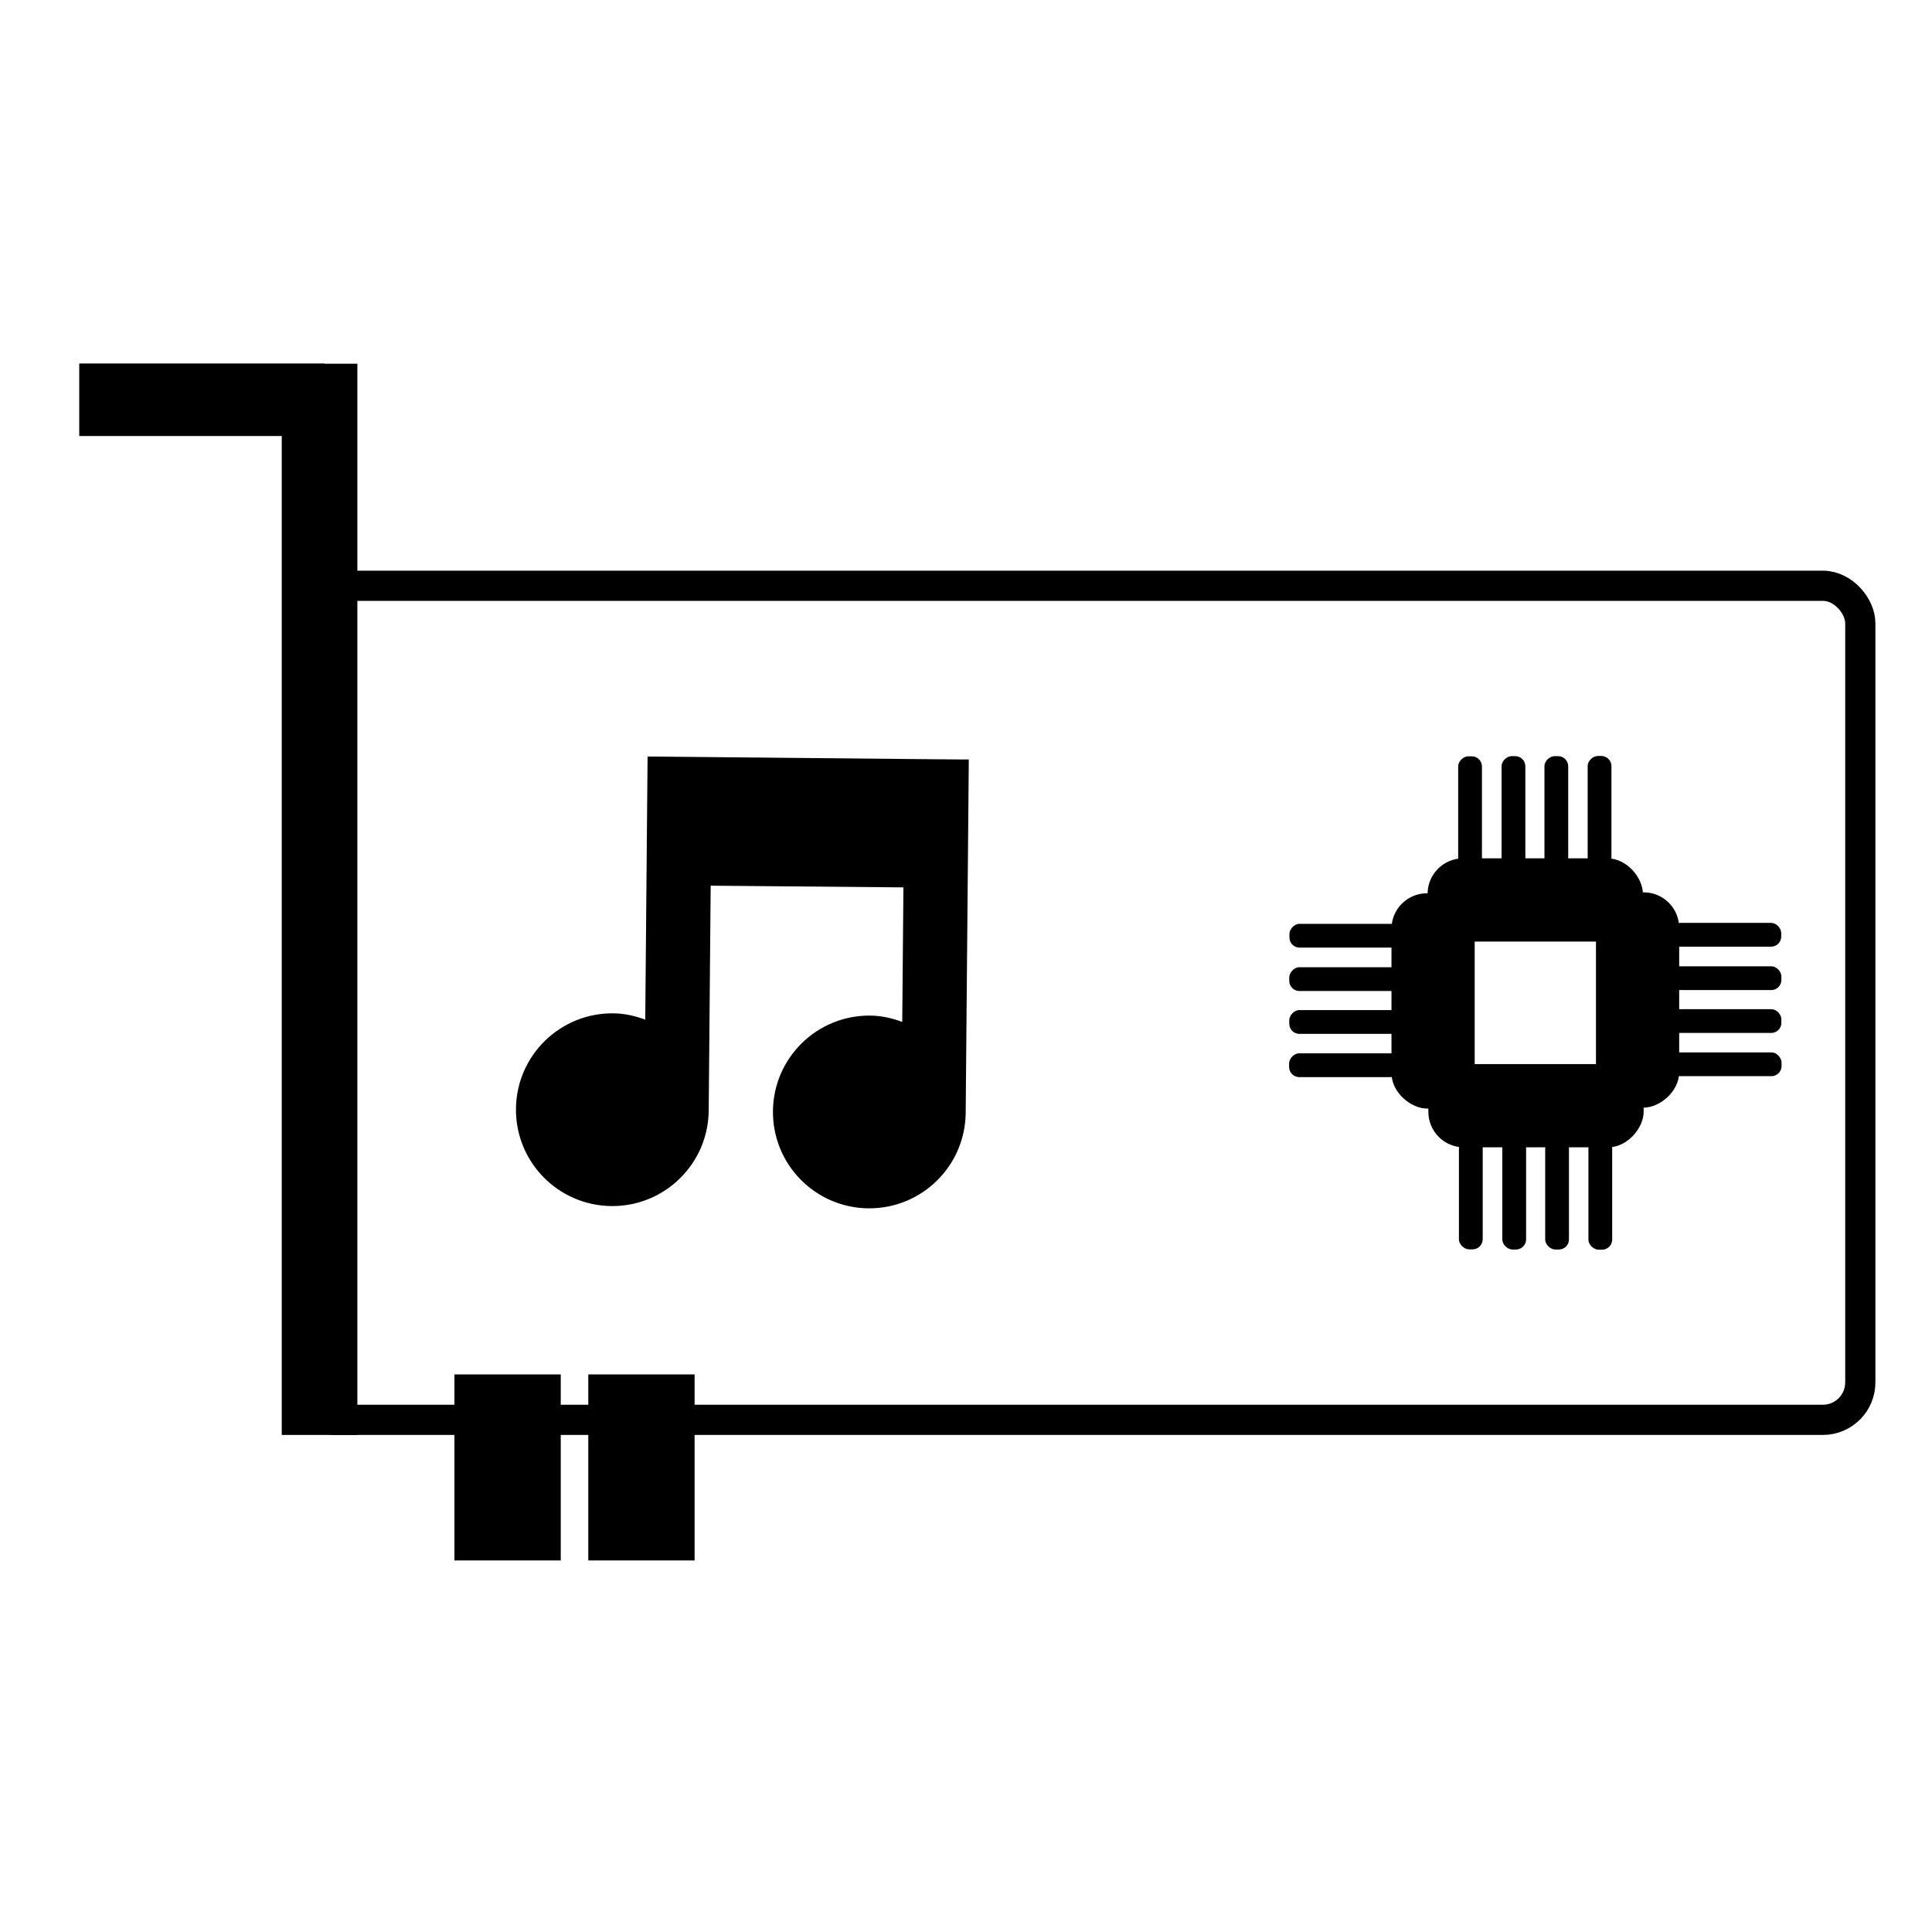 <?xml version="1.0" encoding="UTF-8" standalone="no"?>
<!-- Created with Inkscape (http://www.inkscape.org/) -->

<svg
   xmlns:dc="http://purl.org/dc/elements/1.1/"
   xmlns:cc="http://creativecommons.org/ns#"
   xmlns:rdf="http://www.w3.org/1999/02/22-rdf-syntax-ns#"
   xmlns:svg="http://www.w3.org/2000/svg"
   xmlns="http://www.w3.org/2000/svg"
   xmlns:sodipodi="http://sodipodi.sourceforge.net/DTD/sodipodi-0.dtd"
   xmlns:inkscape="http://www.inkscape.org/namespaces/inkscape"
   id="svg2"
   version="1.1"
   inkscape:version="0.48.5 r10040"
   width="512"
   height="512"
   sodipodi:docname="audio-card.svg"
   viewBox="0 0 512 512">
  <defs
     id="defs6" />
  <sodipodi:namedview
     pagecolor="#ffffff"
     bordercolor="#666666"
     borderopacity="1"
     objecttolerance="10"
     gridtolerance="10"
     guidetolerance="10"
     inkscape:pageopacity="0"
     inkscape:pageshadow="2"
     inkscape:window-width="1920"
     inkscape:window-height="1007"
     id="namedview4"
     showgrid="false"
     inkscape:zoom="0.8251953"
     inkscape:cx="-112.33959"
     inkscape:cy="159.48345"
     inkscape:window-x="0"
     inkscape:window-y="31"
     inkscape:window-maximized="1"
     inkscape:current-layer="svg2"
     inkscape:document-units="px" />
  <rect
     style="fill:#000000;fill-opacity:1;stroke:none"
     id="rect3436-2"
     width="28.172"
     height="49.301"
     x="120.432"
     y="364.237" />
  <rect
     style="fill:#000000;fill-opacity:1;stroke:none"
     id="rect3436-2-5"
     width="28.172"
     height="49.301"
     x="155.903"
     y="364.237" />
  <rect
     style="fill:none;stroke:#000000;stroke-width:8;stroke-miterlimit:4;stroke-opacity:1;stroke-dasharray:none;stroke-dashoffset:0"
     id="rect3333"
     width="413.909"
     height="221.041"
     x="79.091"
     y="155.234"
     ry="9.925"
     rx="9.925" />
  <path
     style="opacity:1;fill:#000000;fill-opacity:1;stroke:none;stroke-width:5.689;stroke-miterlimit:4;stroke-dasharray:none;stroke-dashoffset:0;stroke-opacity:1"
     d="m 21,96.327 0,19.224 53.669,0 0,264.723 20.037,0 0,-283.885 -8.694,0 0,-0.062 -65.012,0 z"
     id="rect3419"
     inkscape:connector-curvature="0" />
  <path
     style="fill:#cccccc;fill-opacity:1;fill-rule:evenodd;stroke:none;stroke-width:0.273"
     d=""
     id="path3783"
     inkscape:connector-curvature="0" />
  <g
     id="g4228"
     transform="matrix(0.31,0,0,0.31,-668.338,385.284)">
    <path
       inkscape:connector-curvature="0"
       id="path3783-3"
       d=""
       style="fill:#cccccc;fill-opacity:1;fill-rule:evenodd;stroke:none" />
    <g
       transform="matrix(1.022,0,0,1.022,3206.33,-648.576)"
       style="fill:#000000;fill-opacity:1"
       id="g4176">
      <g
         style="fill:#000000;fill-opacity:1"
         id="g3452"
         transform="translate(886.719,-159.375)">
        <rect
           ry="29.7"
           y="295.868"
           x="-720.365"
           height="69.606"
           width="180.091"
           id="rect3375-6"
           style="fill:#000000;fill-opacity:1;stroke:none" />
        <rect
           transform="matrix(0,1,-1,0,0,0)"
           ry="8.486"
           y="674.904"
           x="210.513"
           height="19.887"
           width="93.222"
           id="rect3375-2-29"
           style="fill:#000000;fill-opacity:1;stroke:none" />
        <rect
           transform="matrix(0,1,-1,0,0,0)"
           ry="8.486"
           y="638.606"
           x="210.375"
           height="19.887"
           width="93.36"
           id="rect3375-2-7-1"
           style="fill:#000000;fill-opacity:1;stroke:none" />
        <rect
           transform="matrix(0,1,-1,0,0,0)"
           ry="8.486"
           y="602.745"
           x="210.375"
           height="19.887"
           width="93.36"
           id="rect3375-2-7-0-2"
           style="fill:#000000;fill-opacity:1;stroke:none" />
        <rect
           transform="matrix(0,1,-1,0,0,0)"
           ry="8.486"
           y="566.586"
           x="210.237"
           height="19.887"
           width="93.36"
           id="rect3375-2-7-0-4-7"
           style="fill:#000000;fill-opacity:1;stroke:none" />
      </g>
      <g
         style="fill:#000000;fill-opacity:1"
         id="g3452-2"
         transform="matrix(0,1,-1,0,672.668,885.288)">
        <rect
           ry="29.7"
           y="295.868"
           x="-720.365"
           height="69.606"
           width="180.091"
           id="rect3375-9-0"
           style="fill:#000000;fill-opacity:1;stroke:none" />
        <rect
           transform="matrix(0,1,-1,0,0,0)"
           ry="8.486"
           y="674.904"
           x="210.513"
           height="19.887"
           width="93.222"
           id="rect3375-2-2-9"
           style="fill:#000000;fill-opacity:1;stroke:none" />
        <rect
           transform="matrix(0,1,-1,0,0,0)"
           ry="8.486"
           y="638.606"
           x="210.375"
           height="19.887"
           width="93.36"
           id="rect3375-2-7-9-3"
           style="fill:#000000;fill-opacity:1;stroke:none" />
        <rect
           transform="matrix(0,1,-1,0,0,0)"
           ry="8.486"
           y="602.745"
           x="210.375"
           height="19.887"
           width="93.36"
           id="rect3375-2-7-0-3-6"
           style="fill:#000000;fill-opacity:1;stroke:none" />
        <rect
           transform="matrix(0,1,-1,0,0,0)"
           ry="8.486"
           y="566.586"
           x="210.237"
           height="19.887"
           width="93.36"
           id="rect3375-2-7-0-4-0-06"
           style="fill:#000000;fill-opacity:1;stroke:none" />
      </g>
      <g
         style="fill:#000000;fill-opacity:1"
         id="g3452-2-0-2"
         transform="matrix(0,1,1,0,-159.73,886.069)">
        <rect
           ry="29.7"
           y="295.868"
           x="-720.365"
           height="69.606"
           width="180.091"
           id="rect3375-9-5-6"
           style="fill:#000000;fill-opacity:1;stroke:none" />
        <rect
           transform="matrix(0,1,-1,0,0,0)"
           ry="8.486"
           y="674.904"
           x="210.513"
           height="19.887"
           width="93.222"
           id="rect3375-2-2-2-1"
           style="fill:#000000;fill-opacity:1;stroke:none" />
        <rect
           transform="matrix(0,1,-1,0,0,0)"
           ry="8.486"
           y="638.606"
           x="210.375"
           height="19.887"
           width="93.36"
           id="rect3375-2-7-9-0-8"
           style="fill:#000000;fill-opacity:1;stroke:none" />
        <rect
           transform="matrix(0,1,-1,0,0,0)"
           ry="8.486"
           y="602.745"
           x="210.375"
           height="19.887"
           width="93.36"
           id="rect3375-2-7-0-3-2-7"
           style="fill:#000000;fill-opacity:1;stroke:none" />
        <rect
           transform="matrix(0,1,-1,0,0,0)"
           ry="8.486"
           y="566.586"
           x="210.237"
           height="19.887"
           width="93.36"
           id="rect3375-2-7-0-4-0-0-9"
           style="fill:#000000;fill-opacity:1;stroke:none" />
      </g>
      <g
         style="fill:#000000;fill-opacity:1"
         id="g3452-2-0-7"
         transform="matrix(1,0,0,-1,887.351,674.074)">
        <rect
           ry="29.7"
           y="295.868"
           x="-720.365"
           height="69.606"
           width="180.091"
           id="rect3375-9-5-1-2"
           style="fill:#000000;fill-opacity:1;stroke:none" />
        <rect
           transform="matrix(0,1,-1,0,0,0)"
           ry="8.486"
           y="674.904"
           x="210.513"
           height="19.887"
           width="93.222"
           id="rect3375-2-2-2-8-0"
           style="fill:#000000;fill-opacity:1;stroke:none" />
        <rect
           transform="matrix(0,1,-1,0,0,0)"
           ry="8.486"
           y="638.606"
           x="210.375"
           height="19.887"
           width="93.36"
           id="rect3375-2-7-9-0-3-2"
           style="fill:#000000;fill-opacity:1;stroke:none" />
        <rect
           transform="matrix(0,1,-1,0,0,0)"
           ry="8.486"
           y="602.745"
           x="210.375"
           height="19.887"
           width="93.36"
           id="rect3375-2-7-0-3-2-6-3"
           style="fill:#000000;fill-opacity:1;stroke:none" />
        <rect
           transform="matrix(0,1,-1,0,0,0)"
           ry="8.486"
           y="566.586"
           x="210.237"
           height="19.887"
           width="93.36"
           id="rect3375-2-7-0-4-0-0-7-7"
           style="fill:#000000;fill-opacity:1;stroke:none" />
      </g>
    </g>
  </g>
  <g
     style="fill:#000000;fill-opacity:1;enable-background:new"
     id="g4260"
     transform="matrix(8.513,0.075,-0.075,8.513,129.128,191.6)">
    <g
       transform="translate(-725,251)"
       id="layer15"
       style="fill:#000000;fill-opacity:1">
      <path
         d="m 730,-250 c 0,0 -4.3e-4,0.003 -4.3e-4,1.003 l 0,7.188 c -0.316,-0.114 -0.644,-0.188 -1,-0.188 -1.657,0 -3,1.343 -3,3 0,1.657 1.343,3 3,3 1.657,0 3,-1.343 3,-3 l 0,-7 6,0 0,4.188 c -0.316,-0.114 -0.644,-0.188 -1,-0.188 -1.657,0 -3,1.343 -3,3 0,1.657 1.343,3 3,3 1.657,0 3,-1.343 3,-3 l 0,-11 c 0,0 -4.3e-4,0.004 -1,0.003 z"
         style="fill:#000000;fill-opacity:1"
         id="path7472"
         inkscape:connector-curvature="0" />
    </g>
  </g>
</svg>
